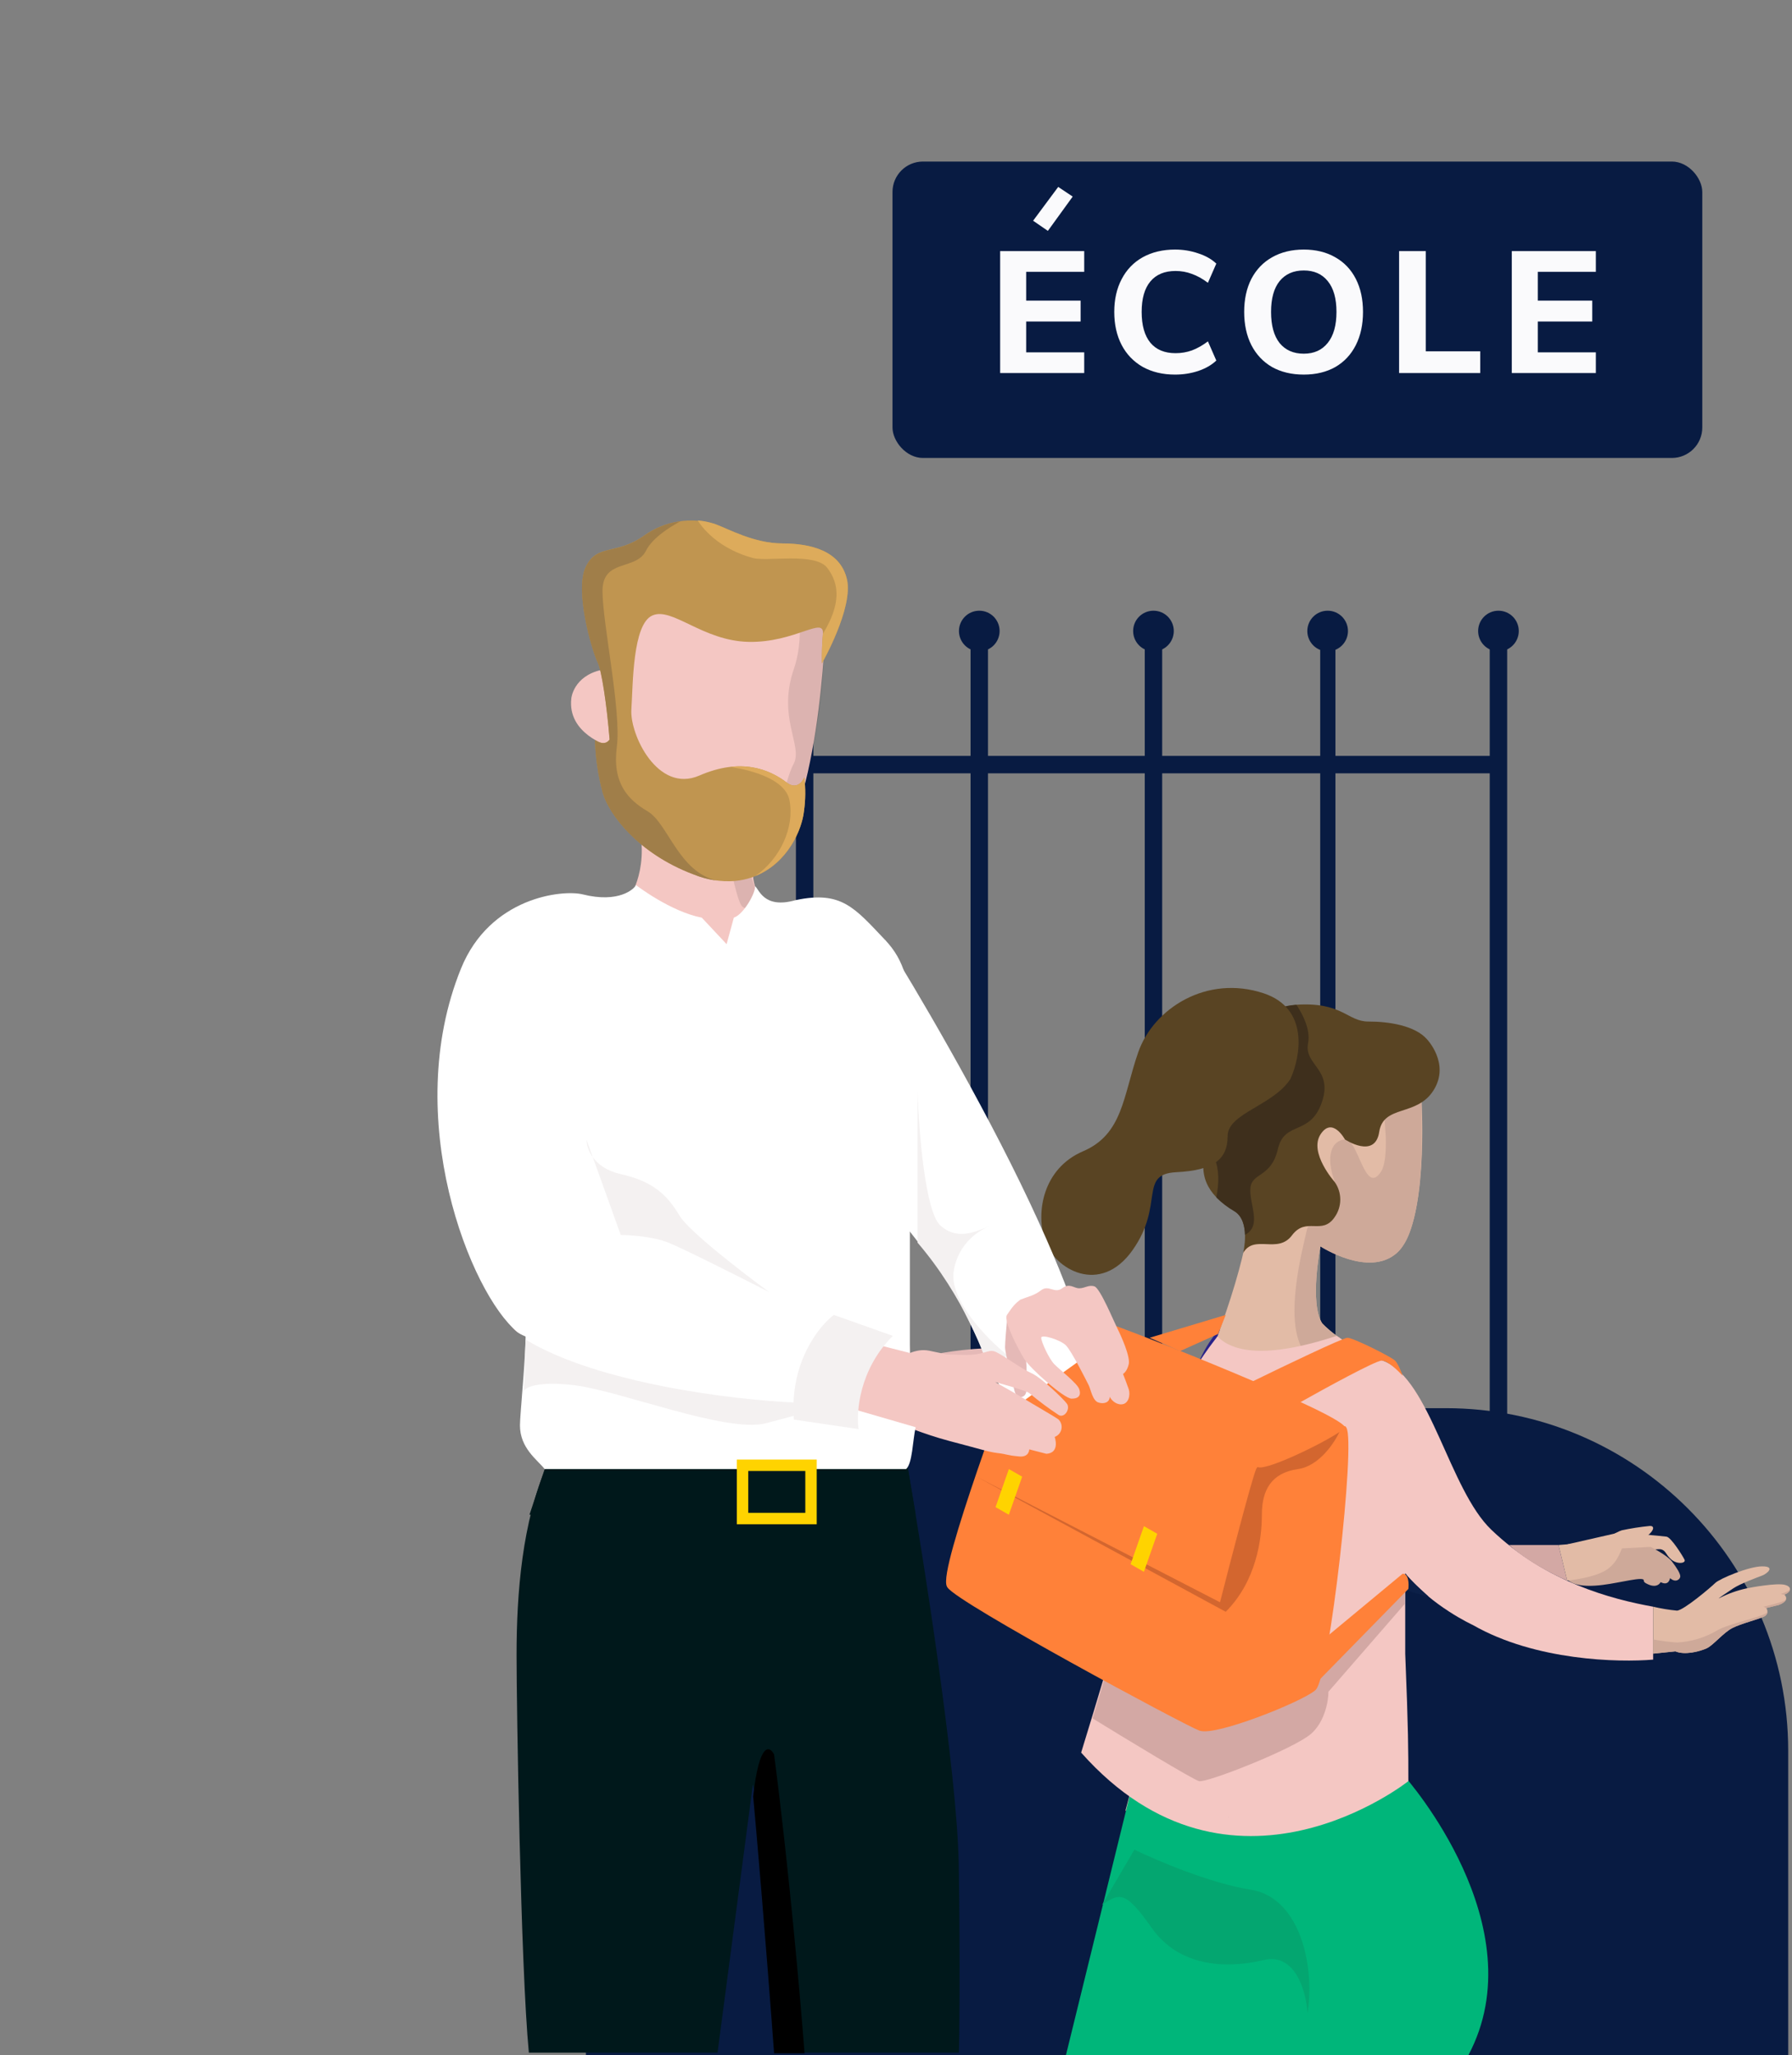 <svg width="471" height="540" viewBox="0 0 471 540" fill="none" xmlns="http://www.w3.org/2000/svg">
<rect x="0" y="0" width="471" height="540" fill="#808080" stroke="none"/>
<path d="M154 370H380C429.706 370 470 410.294 470 460V540H154V370Z" fill="#081B42"/>
<circle cx="211.61" cy="165.804" r="5.341" fill="#081B42"/>
<circle cx="257.39" cy="165.804" r="5.341" fill="#081B42"/>
<circle cx="303.172" cy="165.804" r="5.341" fill="#081B42"/>
<circle cx="348.952" cy="165.804" r="5.341" fill="#081B42"/>
<rect x="185.542" y="198.613" width="209.381" height="4.578" fill="#081B42"/>
<rect x="347" y="168" width="4" height="203" fill="#081B42"/>
<rect x="300.882" y="168.093" width="4.578" height="256.373" fill="#081B42"/>
<circle cx="393.846" cy="165.804" r="5.341" fill="#081B42"/>
<rect x="391.557" y="168.093" width="4.578" height="256.373" fill="#081B42"/>
<rect x="255.102" y="168.093" width="4.578" height="256.373" fill="#081B42"/>
<rect x="209.196" y="168.093" width="4.578" height="212.118" fill="#081B42"/>
<path d="M384.971 423.186C384.971 423.186 376.29 422.018 369.342 413.378C369.342 413.378 363.799 423.186 361.809 428.962C355.391 434.706 360.397 465.306 363.101 470.706C363.101 470.706 337.492 495.938 295.805 475.73C295.805 475.73 306.275 437.626 307.037 416.082C307.976 391.618 310.808 375.89 319.376 352.794C327.945 329.698 329.974 316.954 328.811 304.794C327.648 292.634 328.233 273.593 349.67 268.993C371.107 264.393 373.643 289.602 373.643 289.602C373.643 289.602 375.536 321.834 367.104 329.218C359.715 335.73 347.047 327.466 347.047 327.466C347.047 327.466 344.111 342.418 347.512 347.698C347.512 347.698 352.206 353.066 363.799 357.682C375.905 362.482 377.847 397.682 384.265 404.13" fill="#E2BBA6"/>
<path d="M360.245 269.37C361.103 274.61 362.475 283.026 363.743 291.322C362.94 283.506 361.456 274.85 360.429 269.434L360.245 269.37Z" fill="#CEA999"/>
<path d="M373.627 289.634L363.742 291.322L364.24 298.842C364.336 302.97 364.007 306.282 362.988 307.85C358.72 314.434 357.019 299.05 353.489 299.386C349.959 299.722 348.315 303.738 350.85 310.586C353.385 317.434 344.271 319.338 343.485 323.178C342.699 327.018 336.577 348.642 343.485 356.042L354.067 352.842C351.671 351.429 349.47 349.711 347.52 347.73C344.119 342.45 347.055 327.498 347.055 327.498C347.055 327.498 359.715 335.762 367.112 329.25C367.724 328.702 368.263 328.078 368.717 327.394C372.929 321.498 373.53 306.53 373.651 303.322C373.771 300.114 373.627 289.634 373.627 289.634Z" fill="#CEA999"/>
<path d="M374.99 272.993C374.99 272.993 381.208 279.393 376.812 286.441C372.415 293.489 363.606 290.169 362.507 297.409C361.408 304.649 353.489 299.385 353.489 299.385C353.489 299.385 350.184 293.241 347.071 298.073C343.958 302.905 350.81 310.577 350.81 310.577C351.761 311.925 352.271 313.533 352.271 315.181C352.271 316.83 351.761 318.438 350.81 319.785C347.48 324.721 343.324 319.569 339.578 324.585C335.831 329.601 329.686 324.201 326.741 329.217C326.741 329.217 328.827 320.857 324.431 318.217C320.034 315.577 314.667 311.145 316.729 303.193C318.446 296.577 319.015 291.689 318.133 287.297C317.25 282.905 323.749 279.609 326.412 278.497C329.076 277.385 328.169 264.897 340.492 264.017C352.815 263.137 354.131 268.425 359.635 268.409C365.138 268.393 371.878 269.513 374.99 272.993Z" fill="#594423"/>
<path d="M347.4 289.714C350.513 280.874 342.675 279.906 343.806 274.122C344.496 270.562 342.45 266.594 340.773 264.05H340.509C328.202 264.946 329.068 277.45 326.429 278.546C323.789 279.642 317.274 282.946 318.149 287.346C318.951 291.17 318.582 295.346 317.347 300.77C319.866 304.642 320.933 308.082 319.689 314.618C321.105 316.037 322.702 317.263 324.439 318.266C326.549 319.53 327.159 322.106 327.231 324.45C331.788 322.05 328.322 316.45 328.643 312.234C328.964 308.018 334.122 309.506 335.863 301.946C337.604 294.386 344.287 298.554 347.4 289.714Z" fill="#3E2F1C"/>
<path d="M320.676 349.218C320.676 349.218 316.841 352.418 313.383 362.018C309.925 371.618 318.919 356.49 318.919 356.49L319.978 351.138L320.676 349.218Z" fill="#292289"/>
<path d="M369.404 467C369.404 467 403.997 506.035 385.948 540H292.137H280.163L297.368 470.003C297.368 470.003 340.17 487.635 369.404 467Z" fill="#00B67A"/>
<path d="M298.163 486L289.663 500.5C294.163 497.5 295.663 496.5 302.663 506.5C309.663 516.5 321.663 517.5 332.163 515C340.563 513 343.33 523.5 343.663 529C345.663 516.5 341.663 498.5 328.663 496.5C318.263 494.9 303.996 488.833 298.163 486Z" fill="#04A670"/>
<path d="M434.504 422.162C423.545 420.178 406.368 415.722 391.983 401.954C380.895 391.346 375.937 362.546 363.799 357.714C359.374 356.008 355.182 353.753 351.323 351.002C332.309 357.266 323.749 355.058 319.97 351.122C319.769 351.674 314.025 358.05 310.68 366.778C301.854 389.778 303.916 394 295.663 422.162C289.145 444.404 284.163 460.5 284.163 460.5C323.663 505 370.163 468 370.163 468C370.163 460.294 370.163 454.5 369.342 434.5C369.342 430.796 369.342 413.378 369.342 413.378C376.29 422.034 387.121 426.978 387.121 426.978C403.544 436.394 425.494 436.834 434.504 436.066V422.162Z" fill="#F4C7C3"/>
<path d="M287.163 451.5L290.163 441.5L316.163 451.5L345.663 441.5L369.163 418V421.5L349.163 444.5C349.163 446.833 348.263 452.3 344.663 455.5C340.163 459.5 317.163 468.5 315.163 468C313.563 467.6 295.83 456.833 287.163 451.5Z" fill="#D3A8A4"/>
<path d="M412.016 405.762L425.767 402.634C425.767 402.634 436.798 403.57 438.026 403.762C439.253 403.954 442.294 408.858 442.751 409.802C443.208 410.746 440.898 411.122 439.317 409.802C437.737 408.482 437.913 407.346 436.453 407.066C434.993 406.786 416.115 410.018 412.016 405.762Z" fill="#E2BBA6"/>
<path d="M433.838 406.442C433.838 406.442 438.146 408.586 439.454 410.298C440.762 412.01 441.628 413.426 441.636 414.186C441.644 414.946 440.441 415.994 438.948 414.658C438.948 414.658 438.66 416.85 436.477 415.706C436.477 415.706 435.587 417.658 432.659 416.034C432.265 415.826 432.017 415.594 432.049 415.274C432.145 414.114 425.951 415.858 421.242 416.442C415.706 417.138 413.219 416.194 412.048 415.13C410.877 414.066 424.556 406.938 424.556 406.938L433.838 406.442Z" fill="#CEA999"/>
<path d="M396.644 405.954H409.633L411.911 415.314C411.911 415.314 402.717 411.442 396.644 405.954Z" fill="#D3A8A4"/>
<path d="M409.633 405.954C409.633 405.954 418.61 405.218 419.661 405.218C420.712 405.218 424.652 402.57 426.264 402.09C428.648 401.581 431.059 401.204 433.485 400.962C434.857 400.802 434.937 401.946 433.084 403.458C431.23 404.97 428.174 403.938 427.05 405.458C425.927 406.978 425.686 409.954 422.542 412.274C419.397 414.594 411.903 415.314 411.903 415.314L409.633 405.954Z" fill="#E2BBA6"/>
<path d="M369.118 417.665C369.118 417.665 373.731 419.209 375.496 419.498C375.496 419.498 370.578 415.153 369.374 413.377C369.523 414.811 369.436 416.259 369.118 417.665Z" fill="#0C2048"/>
<path d="M434.504 422.162C436.558 422.648 438.644 422.993 440.745 423.194C442.446 423.194 449.731 417.018 450.822 415.93C451.913 414.842 459.647 411.554 463.201 411.562C466.755 411.57 464.413 413.506 463.201 413.962C461.99 414.418 457.377 416.13 455.556 417.346C453.734 418.562 450.846 420.506 452.009 419.858C454.222 418.73 456.57 417.891 458.997 417.362C460.417 417.058 467.084 415.866 469.146 416.426C471.208 416.986 470.638 418.37 468.962 418.97C468.962 418.97 470.823 420.458 467.469 421.714C467.469 421.714 465.327 422.218 464.212 422.514C464.364 422.696 464.468 422.912 464.516 423.144C464.563 423.376 464.551 423.616 464.482 423.842C464.412 424.069 464.288 424.274 464.119 424.44C463.95 424.606 463.742 424.728 463.514 424.794C461.693 425.594 457.714 426.554 455.339 427.738C452.964 428.922 450.269 432.346 448.544 433.09C446.819 433.834 442.888 434.954 440.336 433.89L434.504 434.49V422.162Z" fill="#E2BBA6"/>
<g style="mix-blend-mode:multiply" opacity="0.3">
<path d="M323.051 478.578C323.195 479.546 323.332 480.49 323.468 481.426C323.332 480.49 323.195 479.546 323.051 478.578Z" fill="black"/>
</g>
<g style="mix-blend-mode:multiply" opacity="0.3">
<path d="M322.938 477.842C322.938 477.586 322.866 477.33 322.826 477.042C322.858 477.33 322.906 477.586 322.938 477.842Z" fill="black"/>
</g>
<path d="M464.589 423.538C463.787 424.826 454.32 426.522 451.143 428.498C447.987 430.333 444.435 431.387 440.786 431.57C438.691 431.431 436.606 431.164 434.544 430.77V434.506L440.377 433.906C442.928 434.986 446.867 433.906 448.584 433.106C450.301 432.306 453.012 428.938 455.379 427.754C457.746 426.57 461.733 425.642 463.554 424.81C464.309 424.418 464.541 423.962 464.589 423.538Z" fill="#CEA999"/>
<path d="M467.983 418.818L468.962 419.026C469.82 418.714 470.39 418.226 470.462 417.698C469.715 418.226 468.873 418.606 467.983 418.818Z" fill="#CEA999"/>
<path d="M464.212 422.53C465.327 422.25 467.47 421.73 467.47 421.73C468.793 421.234 469.299 420.706 469.435 420.242C468.793 421.042 463.538 422.146 463.538 422.146L464.212 422.53Z" fill="#CEA999"/>
<path d="M332.163 261C344.163 265 341.83 277.667 339.163 283.5C334.663 290.5 322.663 292.5 322.663 298.5C322.663 304.5 319.163 307.5 309.163 308C299.163 308.5 306.163 316.5 297.663 328.5C289.163 340.5 277.163 333.5 274.663 326C272.163 318.5 274.163 307 284.663 302.5C295.163 298 295.163 288 299.163 276.5C303.163 265 317.163 256 332.163 261Z" fill="#594423"/>
<path d="M267.379 357.241C267.779 354.441 269.546 354.074 270.379 354.241L353.379 375.24C355.879 378.74 348.879 440.74 345.379 443.74C341.879 446.74 319.379 455.74 315.379 454.24C311.379 452.74 251.879 420.74 249.379 416.74C246.879 412.74 266.879 360.741 267.379 357.241Z" fill="#FF8139" stroke="#FF8139"/>
<path d="M320.663 421L256.663 388L322.163 423.5C330.163 415.5 331.663 404.5 331.663 398C331.663 391.5 334.163 387 341.163 386C346.763 385.2 350.83 379 352.163 376C345.33 378.167 331.363 383.2 330.163 386C328.963 388.8 323.33 410.5 320.663 421Z" fill="#D3662F"/>
<path d="M330.663 385.5C328.663 384.7 292.879 364.24 271.879 355.24C263.379 351.598 284.379 345.74 289.879 347.24C295.379 348.74 355.879 372.74 353.379 375.24C350.879 377.74 333.163 386.5 330.663 385.5Z" fill="#FF8139"/>
<path d="M322.163 345.5L302.163 351.5L310.163 355L320.163 350.5L322.163 345.5Z" fill="#FF8139"/>
<path d="M354.163 351.5C352.963 351.5 336.996 359.166 329.163 363H328.163L341.663 368.5C348.163 364.833 361.563 357.5 363.163 357.5C364.763 357.5 367.496 360.166 368.663 361.5C368.33 360.5 367.463 358.3 366.663 357.5C365.663 356.5 355.663 351.5 354.163 351.5Z" fill="#FF8139"/>
<path d="M348.163 430.5L368.663 413.5C370.263 413.5 370.33 416.166 370.163 417.5L346.663 441.5L348.163 430.5Z" fill="#FF8139"/>
<path d="M261.663 396L265.163 386L268.663 388L265.163 398L261.663 396Z" fill="#FFD300"/>
<path d="M297.163 411L300.663 401L304.163 403L300.663 413L297.163 411Z" fill="#FFD300"/>
<path d="M244.198 357.757C245.182 356.777 246.352 356.003 247.641 355.48C251.27 354.871 254.932 354.472 258.608 354.283C260.565 354.283 268.324 357.666 268.898 358.044C269.472 358.421 269.811 360.321 266.824 360.23C263.838 360.139 244.198 357.757 244.198 357.757Z" fill="#E5B9B7"/>
<path d="M251.991 489.855C251.59 465.863 242.807 409.879 238.466 384.886H143.789C137.277 399.882 135.774 418.377 135.774 434.872C135.774 448.068 136.831 516.681 139.001 539.341H188.594L197.885 468.862C199.888 476.459 202.733 525.678 203.901 539.341H251.991C252.158 539.507 252.392 513.848 251.991 489.855Z" fill="#00181B"/>
<path d="M238.663 386H143.163L139.163 398H240.663L238.663 386Z" fill="#00181B"/>
<path d="M203.461 461C207.461 491.8 210.461 526.166 211.461 539.5H203.461C201.061 507.1 198.794 481 197.961 472C199.561 457.6 202.294 458.666 203.461 461Z" fill="black"/>
<path d="M270.663 316C257.863 288.8 239.996 258.667 232.663 247V314C236.996 322 246.363 332.1 249.163 336.5C251.963 340.9 261.33 361 265.663 370.5L285.163 356.5C285.663 354.333 283.463 343.2 270.663 316Z" fill="white"/>
<path d="M241.163 287V326.5C253.163 340.5 259.163 356.333 260.663 362.5L264.663 356C259.496 351.833 249.463 341.6 250.663 334C251.863 326.4 257.83 322.833 260.663 322C257.663 322.882 252.163 326.5 247.163 322C243.163 318.4 241.496 297.167 241.163 287Z" fill="#F4F1F1"/>
<path d="M264.163 354C264.163 352.8 264.496 348.833 264.663 347L269.663 356.5C269.83 359.167 270.063 364.8 269.663 366C269.163 367.5 267.163 367.5 266.663 365.5C266.163 363.5 264.163 355.5 264.163 354Z" fill="#E5B9B7"/>
<path d="M264.663 345.5C266.163 343.25 266.83 342.5 268.163 341.5C270.663 340.5 271.663 340.5 273.663 339C275.663 337.5 277.163 340 279.163 338.5C281.163 337 282.163 338.5 283.663 338.5C285.163 338.5 286.163 337.5 287.663 338C289.163 338.5 292.663 347 293.663 349C294.663 351 297.163 356.5 296.663 358.5C296.263 360.1 295.497 360.834 295.163 361C295.497 361.834 296.263 363.8 296.663 365C297.163 366.5 296.663 369 294.663 369C293.063 369 291.997 367.667 291.663 367C291.663 368.5 290.163 369 288.663 368.5C287.163 368 286.663 365 286.163 364C285.663 363 281.663 355 280.163 353.5C278.663 352 273.663 350.5 273.663 351.5C273.663 352.5 275.663 357 277.163 358.5C278.663 360 283.163 363.5 283.663 365C284.163 366.5 283.663 367.5 281.663 367.5C279.663 367.5 270.663 359.5 269.163 357C267.663 354.5 263.663 347 264.663 345.5Z" fill="#F4C7C3"/>
<path d="M229.663 253.5C239.861 264.21 227.192 284.046 233.869 287L239.151 292.328C239.151 292.328 237.507 316.486 239.163 355.5C240.674 354.911 242.342 354.528 244.198 354.895C245.841 355.221 247.223 355.533 248.175 355.728C249.127 355.923 246.923 355.832 253.04 356.001C259.156 356.17 259.639 354.257 261.764 355.233C263.89 356.209 268.428 359.632 271.05 360.777C273.671 361.922 279.409 367.479 280.4 368.793C281.392 370.107 279.866 372.619 278.314 371.838C275.635 370.071 273.057 368.155 270.593 366.099C270.111 365.449 261.569 363.145 261.569 363.145C261.569 363.145 267.45 366.425 268.937 367.375C270.424 368.325 277.466 372.359 278.249 372.996C278.573 373.329 278.808 373.738 278.933 374.185C279.059 374.632 279.07 375.104 278.967 375.556C278.863 376.009 278.647 376.428 278.34 376.777C278.032 377.125 277.642 377.391 277.205 377.551C277.205 377.551 278.718 381.741 275.04 381.988L270.528 380.83C270.528 380.83 270.528 382.925 267.92 382.691C264.49 382.379 264.933 382.118 262.208 381.793C259.782 381.494 258.478 380.96 249.519 378.618C242.372 376.718 236.725 374.18 233.869 373.23L224.949 370.628L217.437 365.618C217.437 365.618 143.689 355.181 135.981 350.002C128.274 344.823 114.906 291.846 129.395 256.151C137.025 237.334 151.186 236.489 156.663 236.567C160.967 236.645 166.146 234.654 166.641 233.6C168.858 228.538 171.845 216.657 159.925 199.909V196C159.925 196 149.068 192.817 150.163 183.5C150.163 183.5 150.677 177.638 158.163 176C158.163 176 151.663 155.5 153.663 154C159.075 144.422 210.708 142.875 217.163 160C217.163 160 216.163 210 203.663 223.5C199.673 224.58 201.993 224.424 197.663 223.5C198.281 229.195 197.115 229.746 199.231 235.07L200.066 236.567C200.066 236.567 199.923 239.846 209.86 237.035C218.48 234.589 224.545 245 229.663 253.5Z" fill="#F4C7C3"/>
<path opacity="0.1" d="M197.486 224.153C204.232 220.775 205.895 205.6 208.546 200.813C211.198 196.026 204.206 188.67 208.669 175.713C212.001 166.041 209.272 153.673 207.671 148C213.03 150.535 216.714 154.247 216.938 159.346C216.938 159.346 217.967 218.728 197.486 224.153Z" fill="black"/>
<path opacity="0.1" d="M195.071 238.167C193.18 236.423 190.089 217.346 190.089 217.346L195.071 218.648C195.688 224.343 197.074 229.928 199.192 235.252L200.027 236.749C200.027 236.749 203.3 238.935 209.886 237.946L208.425 238.44C203.939 239.416 196.962 239.911 195.071 238.167Z" fill="black"/>
<path d="M136.663 374.5C136.663 371.7 138.163 357.166 138.163 350L215.663 362L225.163 370.5L240.663 375C239.863 378.6 239.83 384.5 238.163 386H143.163C141.163 383.5 136.663 380.5 136.663 374.5Z" fill="white"/>
<path d="M138.163 352C157.363 363.6 193.163 367.833 208.663 368.5V372L201.163 374C190.663 376.5 163.163 365.5 151.163 364C141.563 362.8 138.163 364.5 137.663 365.5L138.163 352Z" fill="#F4F1F1"/>
<path d="M209.163 236.5C221.163 234 224.545 238.454 232.663 247C242.663 257.527 239.151 271.5 239.151 323.5V355.5L231.51 353.557C230.691 354.419 224.56 361.203 224.962 370.628L217.555 368.923L217.45 365.618C217.45 365.618 143.167 355.884 135.994 350.002C123.683 339.904 105.24 293.735 121.163 254.5C128.792 235.683 147.856 233.699 153.163 235C162.618 237.368 166.654 233.613 167.163 232.559C167.163 232.559 176.149 239.495 184.456 241.121L190.976 248.083L192.881 241.108C195.463 240.288 198.671 234.498 198.436 232.858C199.479 233.443 200.595 238.972 209.163 236.5Z" fill="white"/>
<path d="M154.163 299.5L155.807 304.065C157.137 305.9 159.42 307.668 163.163 308.5C172.163 310.5 175.663 314.5 178.663 319.5C181.063 323.5 195.33 334.5 202.163 339.5C194.996 335.833 179.663 328.1 175.663 326.5C171.663 324.9 165.663 324.5 163.163 324.5L155.807 304.065C154.578 302.371 154.163 300.62 154.163 299.5Z" fill="#F4F1F1"/>
<path d="M195.163 399V385H213.163V399H195.163Z" stroke="#FFD300" stroke-width="3"/>
<path d="M211.322 213.015C211.725 210.121 211.75 207.186 211.398 204.283C211.398 204.283 209.888 207.985 206.748 205.6C202.106 202.083 194.72 199.042 183.8 203.785C172.88 208.527 165.522 193.023 165.948 186.443C166.374 179.863 166.239 164.013 171.47 161.718C176.701 159.422 184.706 168.427 196.818 168.654C208.931 168.881 216.664 161.806 216.287 166.547C216.062 169.124 215.976 171.711 216.029 174.297C216.029 174.297 224.35 159.746 222.602 152.202C220.853 144.659 213.032 142.803 205.62 142.789C198.208 142.774 191.495 138.997 188.03 137.726C184.884 136.744 181.553 136.505 178.3 137.028C175.047 137.55 171.962 138.82 169.286 140.737C161.97 145.955 156.907 142.754 153.959 148.977C151.01 155.201 155.559 170.867 157.094 173.994C158.135 176.08 159.506 185.107 160.246 194.304C159.516 195.311 158.354 195.676 156.402 194.447C156.536 199.14 157.223 203.803 158.449 208.337C160.069 213.92 167.69 224.199 182.183 229.679C185.647 231.145 189.411 231.764 193.16 231.485C205.388 230.299 210.719 219.017 211.322 213.015Z" fill="#C09550"/>
<path d="M170.229 213.182C164.88 210.043 160.908 205.607 162.125 196.226C163.341 186.845 158.416 164.097 158.359 155.386C158.303 146.675 167.106 150.055 169.79 144.705C171.471 141.371 175.832 138.604 178.883 136.95C175.409 137.413 172.104 138.724 169.261 140.768C161.944 145.986 156.881 142.786 153.933 149.009C150.985 155.233 155.534 170.899 157.068 174.026C158.109 176.112 159.481 185.139 160.22 194.336C159.49 195.343 158.328 195.707 156.376 194.479C156.51 199.172 157.197 203.834 158.423 208.369C160.043 213.952 167.665 224.231 182.157 229.71C184.185 230.54 186.31 231.109 188.481 231.405C178.35 229.146 175.567 216.317 170.229 213.182Z" fill="#A07E49"/>
<path d="M183.402 136.75C183.402 136.75 187.23 143.698 197.846 146.605C201.598 147.662 214.259 145.027 217.454 149.234C220.648 153.44 221.073 158.683 216.296 166.523C216.072 169.099 215.986 171.687 216.038 174.273C216.038 174.273 224.351 159.746 222.602 152.202C220.853 144.659 213.033 142.804 205.621 142.789C198.209 142.774 191.496 138.997 188.031 137.726C186.537 137.198 184.981 136.87 183.402 136.75Z" fill="#DDAB5B"/>
<path d="M211.322 213.015C211.725 210.121 211.75 207.186 211.398 204.283C211.398 204.283 209.888 207.985 206.748 205.6C204.658 203.965 202.263 202.763 199.703 202.062C197.143 201.362 194.47 201.178 191.839 201.521C192.25 201.574 206.123 203.251 207.5 210.256C208.876 217.261 205.2 225.546 198.515 230.177C206.945 226.809 210.821 218.057 211.322 213.015Z" fill="#DDAA5B"/>
<path d="M234.663 351C225.863 359.8 224.996 371 225.663 375.5L208.663 373C207.463 358.2 215.163 348.5 219.163 345.5L234.663 351Z" fill="#F4F1F1"/>
<rect x="234.579" y="42.447" width="212.841" height="77.884" rx="8" fill="#081B42"/>
<path d="M262.875 65.98H284.97V71.424H269.715V78.984H284.025V84.475H269.715V92.575H284.97V98.019H262.875V65.98ZM308.843 98.424C305.603 98.424 302.768 97.749 300.338 96.4C297.938 95.019 296.093 93.1 294.803 90.639C293.513 88.15 292.868 85.254 292.868 81.954C292.868 78.684 293.513 75.82 294.803 73.359C296.093 70.87 297.938 68.95 300.338 67.6C302.768 66.249 305.603 65.575 308.843 65.575C310.973 65.575 312.998 65.904 314.918 66.564C316.868 67.195 318.458 68.094 319.688 69.264L317.483 74.305C316.043 73.225 314.633 72.445 313.253 71.965C311.903 71.454 310.478 71.2 308.978 71.2C306.098 71.2 303.893 72.115 302.363 73.945C300.833 75.775 300.068 78.445 300.068 81.954C300.068 85.495 300.833 88.195 302.363 90.055C303.893 91.885 306.098 92.799 308.978 92.799C310.478 92.799 311.903 92.559 313.253 92.079C314.633 91.57 316.043 90.775 317.483 89.695L319.688 94.734C318.458 95.904 316.868 96.82 314.918 97.48C312.998 98.109 310.973 98.424 308.843 98.424ZM342.675 98.424C339.495 98.424 336.72 97.764 334.35 96.445C332.01 95.094 330.195 93.174 328.905 90.684C327.645 88.195 327.015 85.284 327.015 81.954C327.015 78.624 327.645 75.73 328.905 73.269C330.195 70.809 332.01 68.919 334.35 67.6C336.72 66.249 339.495 65.575 342.675 65.575C345.855 65.575 348.615 66.249 350.955 67.6C353.295 68.919 355.095 70.809 356.355 73.269C357.615 75.73 358.245 78.624 358.245 81.954C358.245 85.284 357.615 88.195 356.355 90.684C355.095 93.174 353.295 95.094 350.955 96.445C348.615 97.764 345.855 98.424 342.675 98.424ZM342.675 92.934C345.375 92.934 347.475 91.99 348.975 90.1C350.505 88.21 351.27 85.495 351.27 81.954C351.27 78.415 350.505 75.715 348.975 73.855C347.475 71.995 345.375 71.064 342.675 71.064C339.975 71.064 337.86 71.995 336.33 73.855C334.83 75.715 334.08 78.415 334.08 81.954C334.08 85.525 334.83 88.254 336.33 90.144C337.86 92.004 339.975 92.934 342.675 92.934ZM367.731 65.98H374.751V92.305H389.061V98.019H367.731V65.98ZM397.351 65.98H419.446V71.424H404.191V78.984H418.501V84.475H404.191V92.575H419.446V98.019H397.351V65.98Z" fill="#FAFAFC"/>
<path d="M278.136 49.114L271.537 57.997L275.418 60.664L281.942 51.652L278.136 49.114Z" fill="#FAFAFC"/>
</svg>
